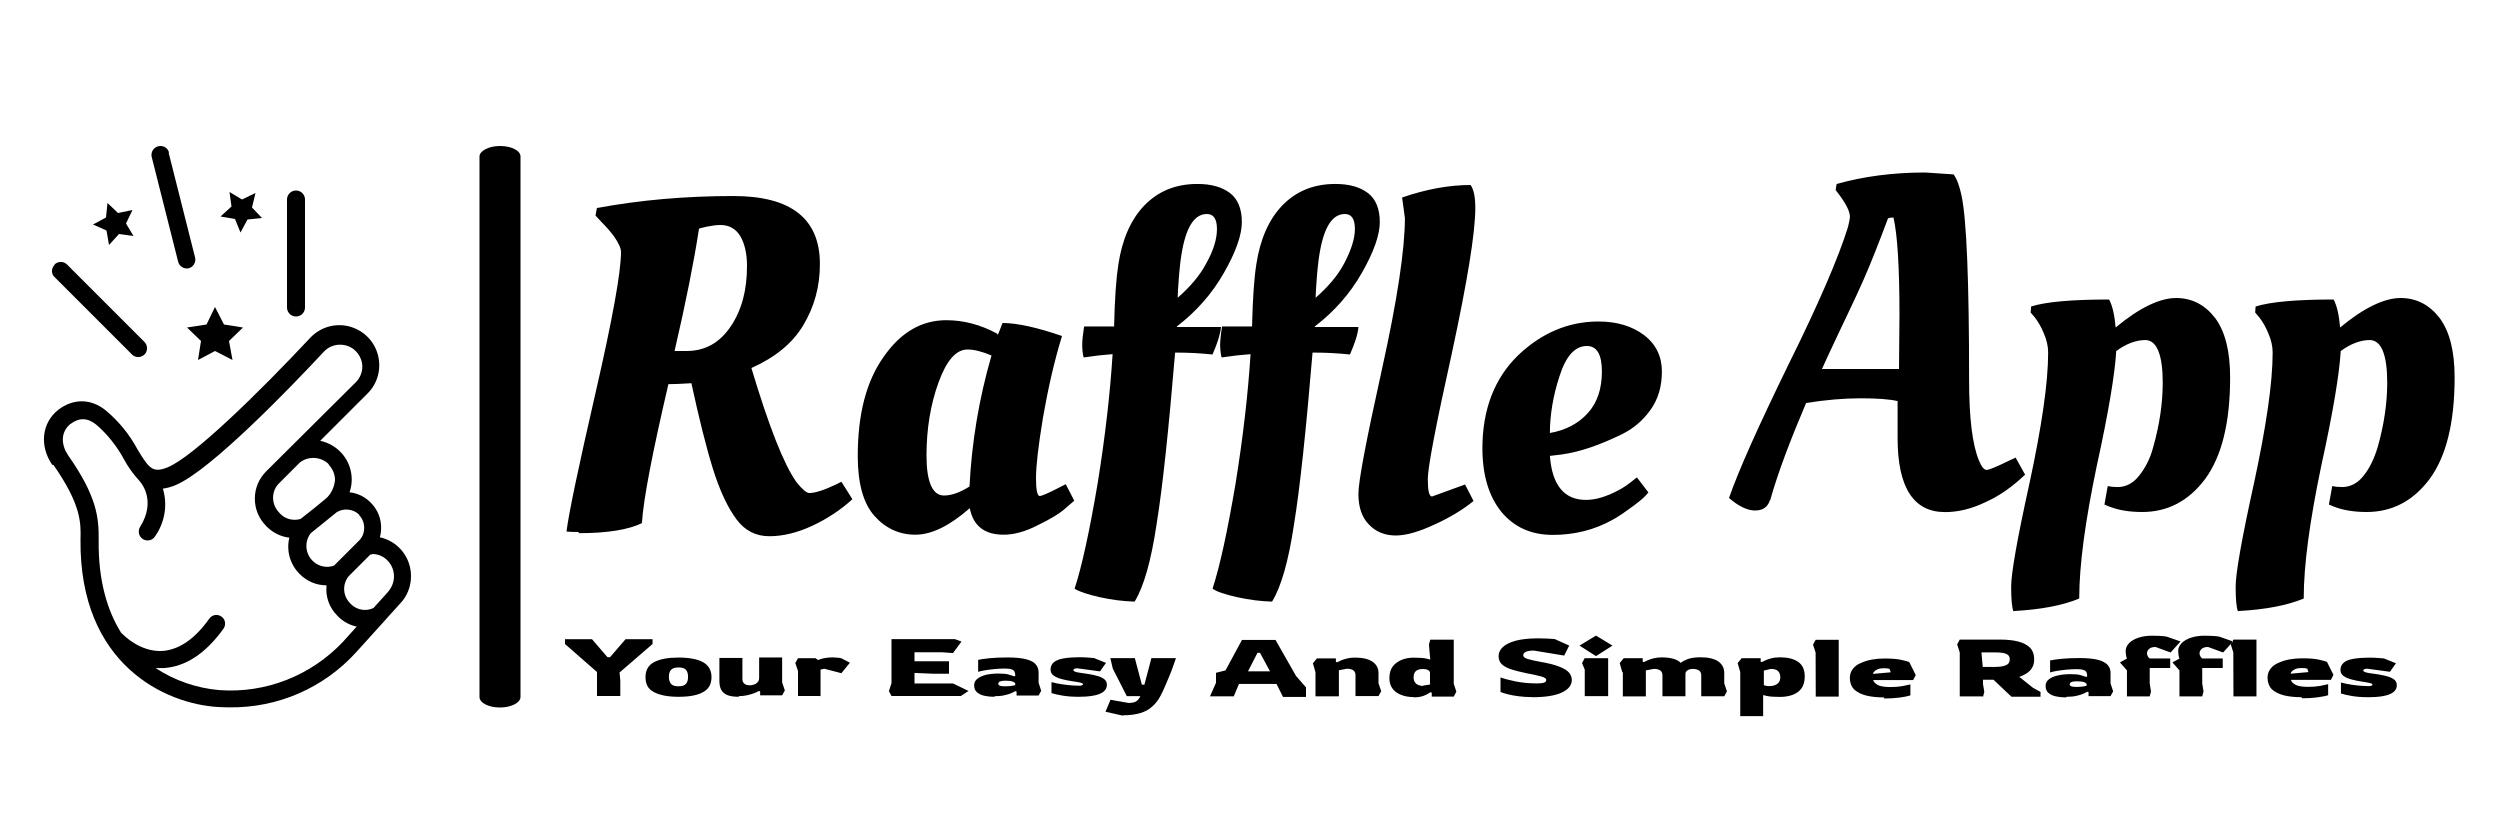 <svg width="5e3px" height="1679px" style="clip-rule:evenodd;fill-rule:evenodd;image-rendering:optimizeQuality;shape-rendering:geometricPrecision;text-rendering:geometricPrecision" version="1.1" viewBox="0 0 5e3 1679" xmlns="http://www.w3.org/2000/svg">
 <path class="fil0" d="m1e3 292c23 0 41 9.3 41 21v1081c0 11-18 21-41 21s-41-9.3-41-21v-1081c0-11 18-21 41-21z" style="fill:#000000"/>
 <path class="fil0" d="m1157 1064c-12 0-20-0.33-24-0.95 4.4-36 24-129 58-277 34-148 51-242 51-282 0-7.5-4.4-17-13-30-8.8-12-18-22-26-30l-12-13 2.8-15c86-16 177-24 273-24 115 0 173 45 173 136 0 45-11 85-33 122-22 37-57 65-104 86 35 117 65 193 90 228 11 14 20 22 26 22 11 0 29-5.6 53-17l11-5.6 22 35c-23 21-50 39-80 53-30 14-59 21-86 21-27 0-49-11-66-34-17-23-33-56-47-101-14-45-28-102-43-171-20 1.2-35 1.9-46 1.9-32 137-50 230-53 278-27 13-69 20-126 20zm193-362h23c38 0 67-17 89-50 22-33 32-73 32-120 0-24-4.4-44-13-59-8.8-15-22-23-40-23-7.5 0-16 1.1-27 3.2-10 2.3-16 3.7-16 4.3-10 65-26 146-49 245zm645-32c1.3-1.2 4.7-9.4 10-24 29 0 69 8.8 119 26-16 52-28 106-38 163-9.4 57-14 97-14 121 0 24 2.5 36 7.5 36 3.8 0 18-6 41-18l11-5.6 17 33c-5.6 5-13 11-22 19-9.2 7.5-26 18-51 30-25 13-48 19-68 19-39 0-61-18-68-53-40 35-76 53-109 53-32 0-60-13-82-38-22-25-33-65-33-119 0-84 17-150 52-199 34-49 76-73 125-73 35 0 69 9.1 102 27zm-107 321c15 0 32-6 51-18 4.4-88 19-176 44-262-19-8.1-35-12-48-12-23 0-42 22-58 66-16 44-24 93-24 146 0 53 12 80 35 80zm466-337h88c-1.3 14-6.9 32-17 55-24-2.5-47-3.8-71-3.8h-3.8c-13 155-25 269-37 343-11 74-26 126-44 155-23-0.62-46-3.6-70-8.9-24-5.4-41-11-50-17 15-46 30-116 46-210 15-93 25-180 30-259-18 1.3-37 3.4-58 6.6-1.9-8.2-2.8-17-2.8-25 0-8.4 1.3-21 3.8-37h60c1.2-55 4.1-96 8.5-124 7.5-50 25-90 52-118 27-28 62-43 106-43 28 0 49 6.1 65 18 16 12 24 32 24 58 0 26-12 60-36 102-24 42-55 77-94 107zm1.9-59c24-21 44-44 57-69 14-25 21-48 21-68 0-20-6.6-30-20-30-28 0-45 32-53 95-2.5 21-4.4 45-5.6 72zm274 59h87c-1.2 14-6.9 32-17 55-24-2.5-47-3.8-71-3.8h-3.8c-13 155-25 269-37 343-11 74-26 126-44 155-23-0.62-46-3.6-70-8.9-24-5.4-41-11-49-17 15-46 30-116 46-210 15-93 25-180 30-259-18 1.3-37 3.4-58 6.6-1.9-8.2-2.8-17-2.8-25 0-8.4 1.2-21 3.8-37h60c1.3-55 4.1-96 8.5-124 7.5-50 25-90 52-118 27-28 62-43 106-43 28 0 49 6.1 65 18 16 12 24 32 24 58 0 26-12 60-36 102-24 42-55 77-94 107zm1.9-59c24-21 44-44 57-69s21-48 21-68c0-20-6.6-30-20-30-28 0-45 32-53 95-2.5 21-4.4 45-5.6 72zm160 476c-22 0-40-7.2-54-22-14-14-21-35-21-61 0-26 16-109 47-249 31-140 46-241 46-303l-5.6-41c49-17 95-25 137-25 6.3 8.8 9.4 24 9.4 46 0 50-16 147-47 291-32 144-48 228-48 251 0 24 2.8 35 8.5 35l66-24 17 33c-21 17-47 33-78 47-30 14-56 22-78 22zm173-174c0-78 24-140 71-186 47-45 101-68 161-68 37 0 67 9.1 91 27 24 18 36 43 36 73 0 30-7.7 56-23 77-15 21-34 37-56 48-45 22-85 36-122 41l-23 2.8c4.4 59 29 88 72 88 15 0 31-3.8 48-11 17-7.5 30-15 40-23l14-11 23 30c-5 6.9-15 16-30 27-15 11-29 21-42 28-36 20-76 30-119 30-43 0-77-15-103-46-25-31-38-73-38-128zm135-31c32-5.6 57-19 76-40 19-21 28-49 28-83 0-34-10-51-30-51-24 0-42 20-55 61-13 40-19 78-19 113z" style="fill:#000000"/>
 <path class="fil0" d="m3540 1e3c-4.4 14-14 21-30 21-15 0-33-8.5-52-25 19-55 59-144 119-267 61-123 100-214 119-275 2.5-10 3.8-17 3.8-21 0-9.4-6.9-24-21-43l-7.5-10 1.9-12c53-15 112-23 177-23l57 3.8c6.9 9.4 12 24 16 43 10 48 15 170 15 368 0 77 6.6 130 20 162 5 12 10 18 15 18 5 0 20-6.3 46-19l12-5.6 19 34c-24 23-50 42-79 55-29 14-56 20-81 20-63 0-95-49-95-148v-74c-16-3.8-41-5.6-74-5.6-33 0-70 3.1-109 9.4-31 73-56 138-72 195zm103-262h155l0.94-109c0-95-4.1-160-12-194-5 0-8.8 0.62-11 1.9-18 48-34 89-49 123-15 34-32 69-50 107-18 38-29 62-33 71zm384 485c-3.1-7.5-4.7-24-4.7-50 0-26 12-95 37-208 24-112 37-199 37-260 0-12-2.8-25-8.5-38-5.6-14-12-24-18-32l-8.5-10 0.95-12c29-9.4 82-14 156-14 6.9 13 11 32 13 56 48-40 89-59 121-59 32 0 58 14 78 40 20 27 30 66 30 119 0 91-17 158-50 203-33 44-75 66-126 66-26 0-48-3.8-66-11l-9.4-3.8 6.6-37c5.6 1.2 12 1.9 20 1.9 16 0 31-7.5 43-23 12-15 22-34 28-57 13-46 19-89 19-129 0-56-12-85-35-85-18 0-38 7.2-58 22-2.5 44-15 121-39 230-23 110-35 198-35 265-34 14-77 22-131 25zm449 0c-3.1-7.5-4.7-24-4.7-50 0-26 12-95 37-208 24-112 37-199 37-260 0-12-2.8-25-8.5-38-5.6-14-12-24-18-32l-8.5-10 0.93-12c30-9.4 82-14 156-14 6.9 13 11 32 13 56 48-40 89-59 121-59 32 0 58 14 78 40 20 27 30 66 30 119 0 91-17 158-50 203-33 44-75 66-126 66-26 0-48-3.8-66-11l-9.4-3.8 6.6-37c5.6 1.2 12 1.9 20 1.9 16 0 31-7.5 43-23 12-15 21-34 28-57 13-46 19-89 19-129 0-56-12-85-35-85-18 0-38 7.2-58 22-2.5 44-15 121-39 230-23 110-35 198-35 265-34 14-77 22-131 25z" style="fill:#000000"/>
 <path class="fil1" d="m1241 1392h-47v-48l-64-56v-9.6h54l31 36h5.1l31-36h54v9.6l-66 57 1.5 16v31zm116 1.6c-21 0-37-3.1-49-9.3-12-6.2-17-16-17-30 0-14 5.7-24 17-30 12-6.2 28-9.2 49-9.2 21 0 38 3.1 49 9.2 11 6.2 17 16 17 30 0 14-5.6 24-17 30-11 6.2-27 9.3-49 9.3zm0-21c7 0 12-1.6 15-4.9 2.7-3.3 4.1-7.8 4.1-14 0-6-1.4-11-4.1-14-2.8-3.2-7.6-4.8-15-4.8-7.2 0-12 1.6-15 4.8-2.8 3.2-4.2 7.8-4.2 14 0 5.9 1.4 10 4.2 14 2.9 3.3 7.8 4.9 15 4.9zm121 21c-10 0-18-1.2-24-3.7-5.6-2.5-9.4-6-12-11-2.1-4.7-3.2-10-3.2-17v-46h46v42c0 4 1.2 7.1 3.7 9.3 2.5 2.3 6.2 3.4 11 3.4 4.6 0 8.9-1.2 13-3.7 3.9-2.5 5.8-6.1 5.8-11v-41h46v50l5.4 16-5.4 9.8h-44v-7.9l-2.6-0.81c-2.2 1.4-5.4 2.9-9.7 4.5-4.2 1.6-9 3-14 4.1-5.4 1.2-11 1.7-17 1.7zm164-1.6h-46v-50l-5.4-16 5.4-9.6h35l5.2 3.7s1.2-0.45 3.6-1.4c2.4-0.89 5.8-1.8 10-2.6 4.4-0.85 9.4-1.3 15-1.3 3.4 0 6.9 0.17 10 0.51 3.4 0.3 6.1 0.73 8 1.3l17 8.8-17 21-34-8.9-7.7 1.6v54zm280 0h-139l-5.2-9.7 5.2-16v-88h127l13 4.8-17 23-23-1.6h-54v18h69v25h-30l-39-1.6v21h77l31 15-15 10zm67 1.6c-7.4 0-14-0.67-20-2-6.2-1.3-11-3.6-15-7-3.8-3.3-5.7-7.9-5.7-14 0-5.4 2.2-9.8 6.4-13 4.3-3.5 10-6.1 17-7.9 7.4-1.7 16-2.6 25-2.6 8.9 0 16 0.62 20 1.8 4.4 1.3 8.3 2.5 12 3.8l1.8-0.99c0-3.2-0.45-5.9-1.3-8-0.86-2.2-2.8-3.8-5.9-4.9-3.1-1.2-7.9-1.7-14-1.7-6.3 0-13 0.34-20 1-7.1 0.7-14 1.6-20 2.6-5.9 1-10 2-13 3v-24c5.3-1.2 13-2.3 23-3.3 9.9-1 22-1.5 36-1.5 15 0 28 1.2 37 3.6 9 2.4 16 5.9 19 10 3.9 4.6 5.9 10 5.9 16v21l5.2 16-5.2 9.5h-44v-7.9l-2.6-0.82c-1.4 0.87-3.8 2.1-7.2 3.7-3.4 1.6-8 3.1-14 4.4-5.7 1.4-12 2-20 2zm22-21c4.6 0 8.6-0.29 12-0.82 3.4-0.53 5.8-1 7.4-1.4v-3.1c0-1.4-1.6-2.8-4.8-4-3.1-1.3-8.1-1.9-15-1.9-9.3 0-14 2-14 6.1 0 1.7 1 3 3.1 3.9 2.1 0.85 5.8 1.3 11 1.3zm147 21c-12 0-24-0.81-33-2.4-9.6-1.6-17-3.3-22-5v-22c7 1.9 14 3.4 22 4.5 7.4 1.1 14 1.8 20 2.2 6 0.37 10 0.56 13 0.56 2.9 0 5-0.31 6.2-0.9 1.2-0.59 1.8-1.3 1.8-2.2 0-1.2-1.6-2.2-4.6-3-3.1-0.79-8.9-1.8-18-3.1-7-1.1-14-2.4-20-4.1-6.6-1.7-12-4-16-7-4.2-3-6.3-7-6.3-12 0-6.2 2.3-11 6.9-15 4.6-3.5 11-6 20-7.5 8.6-1.4 19-2.2 30-2.2 6.6 0 13 0.23 18 0.64 5.7 0.43 9.7 0.77 12 0.96l24 9.7-12 17-45-6.1c-5.5 0-8.2 1.1-8.2 3.4 0 2.4 3.9 4.2 12 5.3 6.2 0.84 13 1.8 19 2.8 6.5 1 12 2.4 18 4 5.4 1.6 9.8 3.8 13 6.4 3.3 2.7 5 6.2 5 11 0 8.2-4.7 14-14 18-9.4 4-23 6-41 6zm89 38-36-8.1 10-24 36 6.4c7.4 0 13-1.2 16-3.6 3.3-2.4 5.8-5.8 7.6-10h-27l-28-55-4.9-21h49l14 53h5.1l14-53h49s-0.57 1.7-1.6 5c-1.1 3.4-2.7 7.9-4.6 13-2 5.6-4.3 12-7 18-2.7 6.7-5.5 13-8.4 20-2.9 6.8-5.9 13-9 19-4.6 8.9-10 16-17 22-6.4 5.8-14 10-24 13-9.3 2.8-21 4.3-35 4.3zm221-39h-48l12-27v-20l19-4.8 33-61h67l41 72 20 23v19h-46l-13-26h-75l-11 26zm47-87-19 37h44l-20-37h-5.4zm162 87h-46v-48l-5.2-18 8-9.8h38v6.9l2.3 0.96c1.9-1.1 4.5-2.3 7.9-3.8 3.3-1.4 7.4-2.8 12-3.9 4.8-1.2 10-1.8 16-1.8 15 0 27 2.7 35 8.2s12 13 12 23v20l5.4 16-5.4 9.8h-46v-42c0-4.1-1.4-7.2-4.2-9.4-2.8-2.2-7.3-3.3-13-3.3l-16 3v52zm150 1.6c-8 0-16-1.3-23-3.8-7.5-2.6-14-6.7-18-12-4.8-5.6-7.2-13-7.2-22 0-10 2.3-18 7.1-24 4.7-6 11-10 18-13 7.6-2.7 15-4.1 23-4.1 12 0 21 0.64 26 1.9 5 1.3 7.6 1.9 7.6 1.9l-2.6-30 2.6-9.7h47v88l5.2 16-5.2 9.8h-44v-7.9l-2.6-0.82s-1.3 0.84-3.9 2.5c-2.6 1.7-6.4 3.4-11 5.1-5 1.7-11 2.6-18 2.6zm19-23 14-2.2v-23c0-2.5-1.3-4.4-3.9-5.9-2.6-1.4-6-2.1-10-2.1-6.4 0-11 1.3-14 3.9-3.3 2.6-4.9 7-4.9 13 0 5.9 1.9 10 5.7 13 3.8 2.7 8.3 4 14 4zm218 23c-9.4 0-18-0.56-27-1.7-8.4-1.1-16-2.5-22-4.1-6.2-1.6-11-3.1-14-4.5v-29c8.2 2.9 19 5.6 31 8.1 13 2.5 26 3.8 42 3.8 6.2 0 11-0.5 14-1.5 3-1 4.5-2.8 4.5-5.4 0-2.8-3.4-5.1-10-7-6.8-1.8-17-4.2-32-7-11-2.3-21-4.8-29-7.5-8-2.7-14-6.2-18-10s-6.3-9.4-6.3-16c0-6.6 2.7-13 8.2-18 5.5-5.4 14-9.6 26-13 12-3.1 27-4.7 45-4.7 5.5 0 11 0.14 18 0.42 6.3 0.25 11 0.62 15 1l29 13-10 20-61-10c-7 0-12 0.9-16 2.7-3.3 1.8-5 4-5 6.6 0 3.1 2.8 5.6 8.5 7.4 5.7 1.8 14 3.7 24 5.5 17 2.9 30 6.1 39 9.7 9.2 3.5 16 7.5 20 12 3.8 4.5 5.7 9.5 5.7 15 0 10-6.6 19-20 25-13 6.3-33 9.4-59 9.4zm161-103-33 21-33-21 33-20 33 20zm-9.5 101h-46v-53l-5.4-13 5.2-9.8h47v76zm29-48-5.1-18 8-9.8h38v6.9l2.3 0.96c1.9-1.1 4.5-2.3 7.8-3.8 3.4-1.4 7.4-2.8 12-3.9 4.8-1.2 10-1.8 16-1.8 18 0 31 3.7 38 11 3.1-2.7 7.8-5.2 14-7.6 6.2-2.4 15-3.6 26-3.6 15 0 27 2.8 35 8.2 7.7 5.5 12 13 12 23v21l5.4 16-5.4 9.8h-46v-42c0-4.1-1.4-7.2-4.2-9.4-2.9-2.2-7.3-3.3-13-3.3-4 0-7.4 0.9-10 2.7-2.9 1.8-4.4 4.1-4.4 6.9v45h-46v-42c0-4.1-1.4-7.2-4.2-9.4-2.9-2.2-7.3-3.3-13-3.3l-16 3v52h-46v-48zm282 88h-46v-88l-5.2-18 8-9.8h38v6.9l2.6 0.82s1.6-0.82 4.6-2.4c3.1-1.6 7.4-3.2 13-4.8 5.4-1.6 12-2.3 19-2.3 15 0 27 3 36 9.2 8.7 6.1 13 16 13 29 0 9.9-2.2 18-6.6 24-4.4 6.1-10 10-18 13-7.4 2.7-16 4-25 4-12 0-21-0.64-26-1.9-5-1.2-7.6-1.8-7.6-1.8v42zm12-60c6.5 0 12-1.4 16-4.4 4-2.9 6.1-7.3 6.1-13 0-5.8-1.6-10-4.9-13-3.2-2.7-8-4-14-4l-14 3.4v29s0.85 0.37 2.7 1c1.8 0.71 4.9 1.1 9.2 1.1zm139 21h-46l-0.27-88-5.2-16 5.4-9.6h46v114zm90 1.6c-13 0-25-1.2-35-3.7-10-2.5-18-6.6-24-12-5.8-5.8-8.8-14-8.8-23 0-7.1 2-13 5.8-18 3.8-5.1 9-9.2 16-12 6.5-3.1 14-5.4 22-6.9 8-1.4 16-2.2 25-2.2 15 0 26 0.92 34 2.7 8 1.8 13 3.3 16 4.4l13 26-5.2 10h-80c1.2 4 4.4 7.3 9.5 10 5.1 2.7 14 4 25 4 9.3 0 17-0.64 24-1.9 6.7-1.3 12-2.4 16-3.4v22c-5.2 1.7-13 3.2-22 4.4-9.7 1.2-20 1.8-30 1.8zm-22-47 36-3.2-2.4-6.9c-1.2-0.41-2.9-0.73-5.2-0.96-2.3-0.22-4.4-0.3-6.1-0.3-4.8 0-8.8 0.64-12 1.9-3.2 1.3-5.6 2.8-7.2 4.6-1.7 1.8-2.6 3.4-2.7 4.9zm220 45h-46v-88l-5.2-16 5.2-9.6h82c13 0 24 1.2 34 3.6 10 2.4 18 6.4 24 12 5.9 5.8 8.9 14 8.9 24 0 9.1-2.6 16-8 22-5.4 5.6-13 9.9-22 13l2.6 1.8 25 20 15 8.2v9.7h-58l-36-34h-21v8.4l2.6 16-2.6 9.8zm-2.6-88 2.6 29h25c8.9 0 16-1.1 21-3.2 5.3-2.1 8-6 8-12 0-4-1.3-7-3.9-9-2.6-2-6.1-3.3-11-3.9-4.5-0.62-9.8-0.96-16-0.96h-27zm169 90c-7.4 0-14-0.67-20-2-6.2-1.3-11-3.6-15-7-3.8-3.3-5.7-7.9-5.7-14 0-5.4 2.2-9.8 6.4-13 4.3-3.5 10-6.1 18-7.9 7.4-1.7 16-2.6 25-2.6 8.9 0 16 0.62 20 1.8 4.5 1.3 8.4 2.5 12 3.8l1.8-0.99c0-3.2-0.45-5.9-1.3-8-0.86-2.2-2.8-3.8-5.9-4.9-3.1-1.2-7.9-1.7-14-1.7-6.3 0-13 0.34-20 1-7.1 0.7-14 1.6-20 2.6-5.9 1-10 2-13 3v-24c5.3-1.2 13-2.3 23-3.3 9.8-1 22-1.5 36-1.5 15 0 28 1.2 37 3.6 9 2.4 15 5.9 19 10 4 4.6 5.9 10 5.9 16v21l5.2 16-5.2 9.5h-44v-7.9l-2.6-0.82c-1.4 0.87-3.8 2.1-7.2 3.7-3.4 1.6-8 3.1-14 4.4-5.7 1.4-12 2-20 2zm22-21c4.6 0 8.6-0.29 12-0.82 3.3-0.53 5.8-1 7.3-1.4v-3.1c0-1.4-1.6-2.8-4.8-4-3.2-1.3-8.1-1.9-15-1.9-9.3 0-14 2-14 6.1 0 1.7 1 3 3.1 3.9 2.1 0.85 5.8 1.3 11 1.3zm146 19h-46v-52l-14-16 14-7.7c-0.85-1.8-1.5-4.3-1.9-7.3-0.45-3-0.67-5.5-0.67-7.5 0-6.1 2.3-11 6.8-16 4.6-4.6 11-8.3 19-11 8-2.6 17-3.9 27-3.9 4.8 0 9.9 0.12 15 0.36 5.4 0.29 10 0.77 14 1.4l28 9.8-20 22-30-11c-5.8 0-10 1.3-13 3.9-2.8 2.6-4.1 5.6-4.1 8.8 0 2.4 0.59 4.4 1.8 6.3 1.2 1.8 2.4 3.2 3.6 4h41v19h-41v31l2.6 16-2.6 9.8zm105 0h-46v-52l-14-16 14-7.7c-0.85-1.8-1.5-4.3-1.9-7.3-0.45-3-0.63-5.5-0.63-7.5 0-6.1 2.2-11 6.8-16 4.6-4.6 11-8.3 19-11 8-2.6 17-3.9 27-3.9 4.8 0 9.9 0.12 15 0.36 5.4 0.29 10 0.77 14 1.4l28 9.8-20 22-30-11c-5.8 0-10 1.3-13 3.9-2.7 2.6-4.1 5.6-4.1 8.8 0 2.4 0.59 4.4 1.8 6.3 1.2 1.8 2.4 3.2 3.6 4h41v19h-41v31l2.6 16-2.6 9.8zm108 0h-46l-0.27-88-5.1-16 5.4-9.6h46v114zm90 1.6c-13 0-25-1.2-35-3.7-10-2.5-18-6.6-24-12-5.8-5.8-8.8-14-8.8-23 0-7.1 1.9-13 5.8-18 3.9-5.1 9-9.2 16-12 6.5-3.1 14-5.4 22-6.9 8.1-1.4 16-2.2 25-2.2 15 0 26 0.92 34 2.7 8 1.8 13 3.3 16 4.4l13 26-5.1 10h-80c1.2 4 4.4 7.3 9.5 10s14 4 25 4c9.3 0 17-0.64 24-1.9 6.7-1.3 12-2.4 16-3.4v22c-5.1 1.7-13 3.2-22 4.4-9.7 1.2-20 1.8-30 1.8zm-22-47 36-3.2-2.3-6.9c-1.2-0.41-3-0.73-5.3-0.96-2.4-0.22-4.4-0.3-6.1-0.3-4.8 0-8.8 0.64-12 1.9-3.2 1.3-5.6 2.8-7.2 4.6-1.7 1.8-2.6 3.4-2.7 4.9zm156 47c-13 0-24-0.81-33-2.4s-17-3.3-22-5v-22c7.1 1.9 14 3.4 22 4.5 7.4 1.1 14 1.8 20 2.2 6 0.37 10 0.56 13 0.56 2.9 0 5-0.31 6.2-0.9 1.2-0.59 1.8-1.3 1.8-2.2 0-1.2-1.6-2.2-4.7-3-3-0.79-8.9-1.8-17-3.1-7.1-1.1-14-2.4-20-4.1-6.6-1.7-12-4-16-7-4.2-3-6.3-7-6.3-12 0-6.2 2.3-11 7-15s11-6 20-7.5c8.6-1.4 19-2.2 30-2.2 6.5 0 13 0.23 18 0.64 5.7 0.43 9.7 0.77 12 0.96l24 9.7-12 17-45-6.1c-5.5 0-8.3 1.1-8.3 3.4 0 2.4 3.9 4.2 12 5.3 6.2 0.84 13 1.8 19 2.8 6.5 1 12 2.4 18 4 5.4 1.6 9.8 3.8 13 6.4 3.4 2.7 5 6.2 5 11 0 8.2-4.7 14-14 18-9.3 4-23 6-41 6z" style="fill:#000000"/>
 <g style="fill:#000000">
  <path class="fil1" d="m109 530c-3.3 3.3-5.1 7.8-5.1 12 0 4.6 1.8 9.1 5.1 12l155 155c6.8 6.8 18 6.8 25 0 6.8-6.9 6.8-18 0-25l-155-155c-6.8-6.8-18-6.8-25 0z" style="fill:#000000"/>
  <path class="fil1" d="m610 615v-216c0-9.7-7.8-18-18-18-9.7 0-18 7.9-18 18v216c0 9.7 7.9 18 18 18 9.7 0 18-7.8 18-18z" style="fill:#000000"/>
  <path class="fil1" d="m338 305c-2-7.8-9-13-17-13h-0.68c-1.3 0.02-2.7 0.21-4 0.56-9.4 2.4-15 12-13 21l53 210c2.4 9.4 12 15 21 13 9.4-2.4 15-12 13-21l-53-210z" style="fill:#000000"/>
  <path class="fil1" d="m107 930c55 79 55 115 54 149-2.6 251 171 329 275 335 7.9 0.43 16 0.7 23 0.7 97 1.2 189-39 254-111l57-63 0.97-1.2 28-31c15-15 23-35 23-56v-0.91c-0.04-7.4-1.1-15-3.2-22-8.2-28-31-49-59-55 5.5-20 2-42-9.7-59s-30-29-51-31c2.8-7.9 4.3-16 4.4-25 0.11-38-26-70-63-78l95-95c20-20 28-50 20-78-7.7-28-30-49-58-56-28-6.8-57 1.9-77 23-104 111-234 238-285 259-30 12-37 2.7-60-35-16-30-37-56-63-78-30-25-66-25-96-1.9-33 26-38 72-12 110zm637 178c12-0.05 23 4.6 31 13 8.4 8.4 13 20 13 32-0.11 12-5 23-13 32l-28 31c-15 7.2-33 4.2-45-7.6l-1.6-1.7c-15-15-16-38-3.3-54l44-44 3.6 0.53zm-26-78c13 13 14 35 2.1 49-0.74 0.67-1.4 1.4-2 2.2l-50 50c-14 5.3-31 1.9-42-8.8l-2.1-2.1c-14-15-15-38-2.4-54 7-5.4 36-29 52-42 14-8.6 33-6.5 45 5.2h0.17zm-61-101c8.4 8.3 13 20 13 31-1.2 14-7.7 28-18 37-11 9.3-34 28-51 41-15 4.2-31 0.05-41-11l-1.1-1.2c-17-17-17-44 0-60l41-41c17-13 42-12 58 4l0.08 0.08zm-516-81c17-13 34-13 52 1.7 22 19 41 43 55 69 8.1 15 18 29 30 42 0.33 0.49 0.68 0.96 1.1 1.4 1.5 1.6 35 38 0.87 92-4.8 8.1-2.3 19 5.7 24 8 5.1 19 3 24-4.8 20-28 26-64 16-96 8.7-1.2 17-3.5 25-6.9 69-28 231-196 297-267 8.2-8.8 20-14 32-14 12-0.19 24 4.5 32 13 8.3 8.3 13 20 13 31s-4.7 23-13 31l-179 178c-15 15-23 34-23 55 0 21 8.2 40 23 55l0.97 0.97c12 12 28 20 45 22-6.2 26 1.4 53 20 72l0.7 0.6 0.7 0.7c14 14 33 22 53 22-2.4 23 5.6 45 22 61l1.3 1.5c10 10 23 17 37 20l-27 30c-64 68-155 104-248 97-45-3.9-89-19-127-44h8.3 7.5c44-2.8 84-29 120-79 5.4-7.9 3.5-19-4.3-24-7.7-5.6-18-3.9-24 3.7-29 41-60 62-93 65-46 3-80-33-81-34-0.78-0.81-1.6-1.5-2.5-2.2-27-43-46-103-45-185 0.53-46-3.7-88-61-170-13-19-17-45 4.6-63z" style="fill:#000000"/>
  <polygon class="fil1" points="413 649 374 655 402 682 396 720 430 702 465 720 458 682 486 655 448 649 430 614" style="fill:#000000"/>
  <polygon class="fil1" points="470 438 481 465 495 439 524 436 504 415 511 386 484 399 459 384 463 413 441 433" style="fill:#000000"/>
  <polygon class="fil1" points="236 426 215 406 212 435 186 449 213 461 218 490 238 468 267 472 252 447 265 420" style="fill:#000000"/>
 </g>
</svg>
